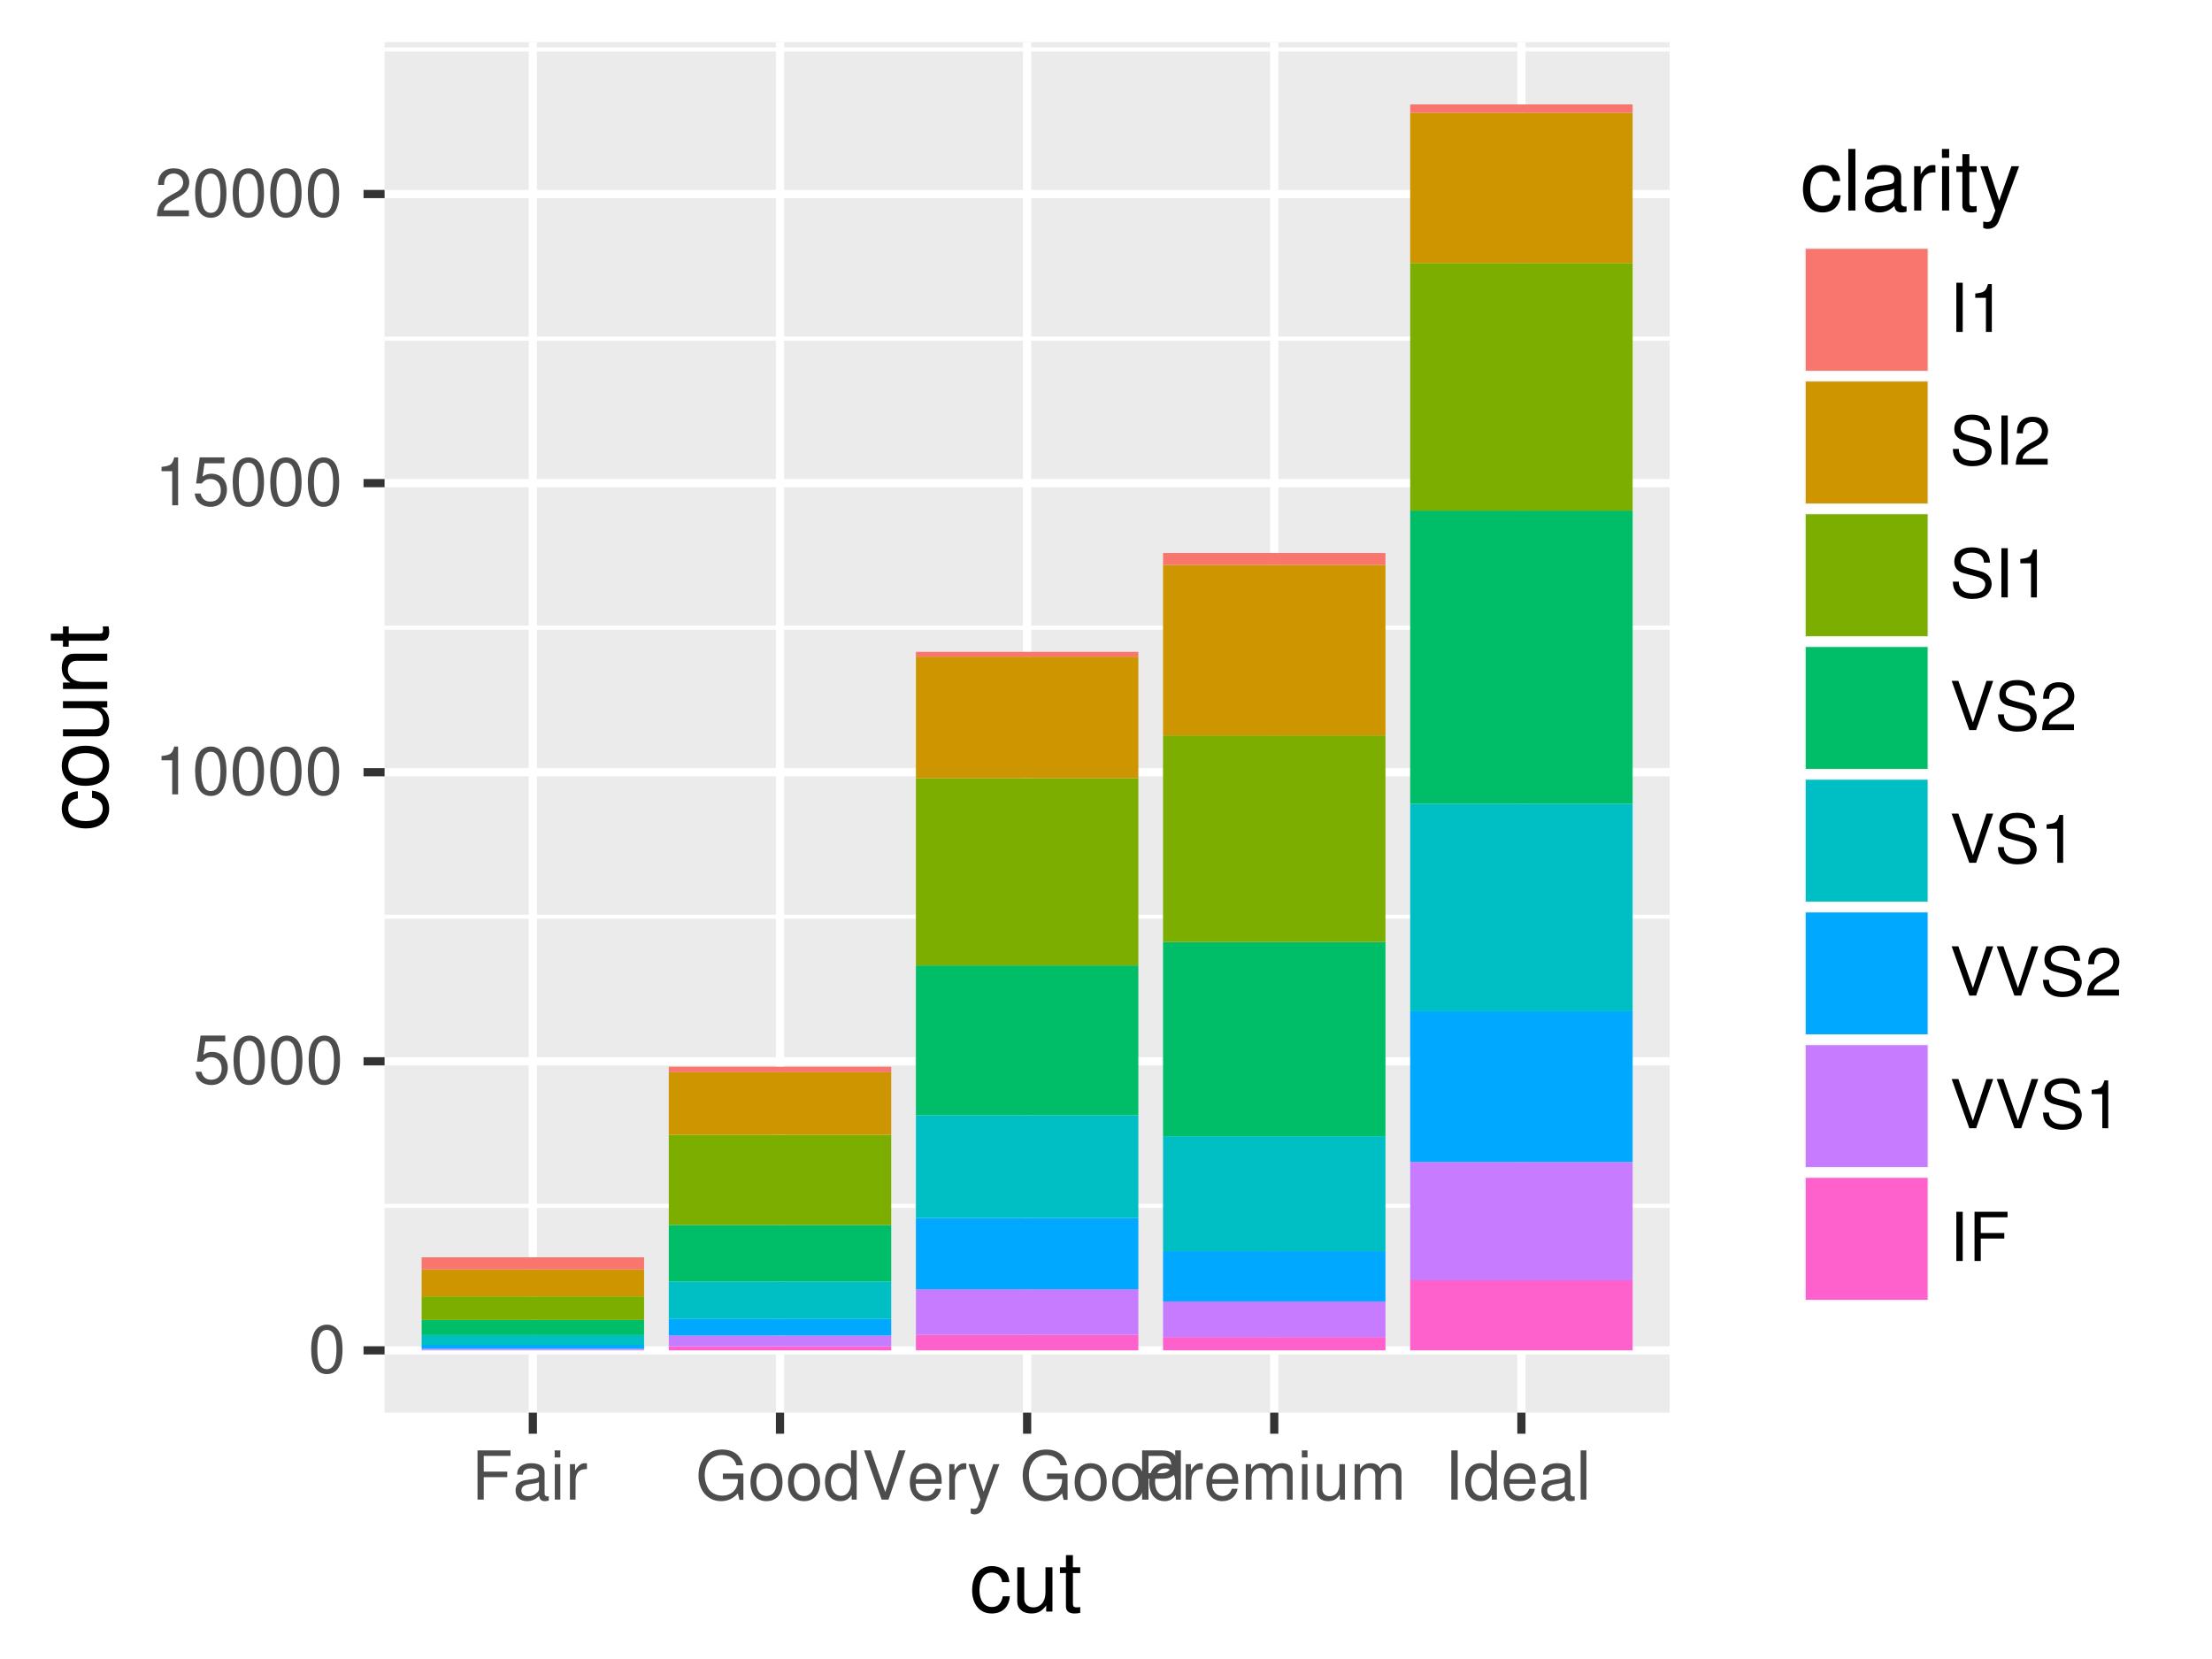 <?xml version="1.0" encoding="UTF-8"?>
<svg xmlns="http://www.w3.org/2000/svg" xmlns:xlink="http://www.w3.org/1999/xlink" width="288pt" height="216pt" viewBox="0 0 288 216" version="1.1">
<defs>
<g>
<symbol overflow="visible" id="glyph0-0">
<path style="stroke:none;" d=""/>
</symbol>
<symbol overflow="visible" id="glyph0-1">
<path style="stroke:none;" d="M 2.422 -6.234 C 1.844 -6.234 1.312 -5.984 0.984 -5.547 C 0.578 -5 0.375 -4.172 0.375 -3.016 C 0.375 -0.922 1.078 0.203 2.422 0.203 C 3.734 0.203 4.453 -0.922 4.453 -2.969 C 4.453 -4.172 4.266 -4.984 3.859 -5.547 C 3.531 -5.984 3.016 -6.234 2.422 -6.234 Z M 2.422 -5.547 C 3.25 -5.547 3.672 -4.703 3.672 -3.031 C 3.672 -1.266 3.266 -0.438 2.406 -0.438 C 1.578 -0.438 1.172 -1.297 1.172 -3.016 C 1.172 -4.719 1.578 -5.547 2.422 -5.547 Z M 2.422 -5.547 "/>
</symbol>
<symbol overflow="visible" id="glyph0-2">
<path style="stroke:none;" d="M 4.188 -6.234 L 0.969 -6.234 L 0.5 -2.844 L 1.219 -2.844 C 1.578 -3.266 1.875 -3.422 2.359 -3.422 C 3.188 -3.422 3.719 -2.844 3.719 -1.922 C 3.719 -1.031 3.203 -0.484 2.359 -0.484 C 1.688 -0.484 1.266 -0.828 1.078 -1.531 L 0.312 -1.531 C 0.406 -1.016 0.5 -0.781 0.688 -0.547 C 1.031 -0.078 1.672 0.203 2.375 0.203 C 3.641 0.203 4.516 -0.719 4.516 -2.031 C 4.516 -3.266 3.688 -4.109 2.5 -4.109 C 2.062 -4.109 1.703 -4 1.344 -3.734 L 1.594 -5.469 L 4.188 -5.469 Z M 4.188 -6.234 "/>
</symbol>
<symbol overflow="visible" id="glyph0-3">
<path style="stroke:none;" d="M 2.281 -4.438 L 2.281 0 L 3.047 0 L 3.047 -6.234 L 2.547 -6.234 C 2.266 -5.281 2.094 -5.141 0.891 -5 L 0.891 -4.438 Z M 2.281 -4.438 "/>
</symbol>
<symbol overflow="visible" id="glyph0-4">
<path style="stroke:none;" d="M 4.453 -0.766 L 1.172 -0.766 C 1.25 -1.281 1.531 -1.594 2.297 -2.047 L 3.172 -2.531 C 4.047 -3 4.5 -3.641 4.5 -4.406 C 4.5 -4.922 4.281 -5.406 3.922 -5.75 C 3.547 -6.078 3.094 -6.234 2.5 -6.234 C 1.703 -6.234 1.125 -5.953 0.781 -5.422 C 0.547 -5.094 0.453 -4.703 0.438 -4.078 L 1.219 -4.078 C 1.234 -4.5 1.297 -4.75 1.406 -4.953 C 1.594 -5.328 2 -5.562 2.469 -5.562 C 3.172 -5.562 3.703 -5.062 3.703 -4.391 C 3.703 -3.891 3.406 -3.469 2.859 -3.156 L 2.047 -2.703 C 0.75 -1.969 0.375 -1.375 0.297 0 L 4.453 0 Z M 4.453 -0.766 "/>
</symbol>
<symbol overflow="visible" id="glyph0-5">
<path style="stroke:none;" d="M 1.609 -2.922 L 4.672 -2.922 L 4.672 -3.641 L 1.609 -3.641 L 1.609 -5.688 L 5.094 -5.688 L 5.094 -6.406 L 0.797 -6.406 L 0.797 0 L 1.609 0 Z M 1.609 -2.922 "/>
</symbol>
<symbol overflow="visible" id="glyph0-6">
<path style="stroke:none;" d="M 4.703 -0.438 C 4.625 -0.406 4.594 -0.406 4.547 -0.406 C 4.297 -0.406 4.156 -0.547 4.156 -0.781 L 4.156 -3.484 C 4.156 -4.297 3.547 -4.734 2.422 -4.734 C 1.75 -4.734 1.203 -4.547 0.891 -4.203 C 0.672 -3.969 0.594 -3.703 0.578 -3.25 L 1.312 -3.25 C 1.375 -3.812 1.703 -4.062 2.391 -4.062 C 3.047 -4.062 3.422 -3.812 3.422 -3.375 L 3.422 -3.188 C 3.422 -2.875 3.234 -2.75 2.656 -2.672 C 1.625 -2.547 1.453 -2.5 1.172 -2.391 C 0.641 -2.172 0.375 -1.766 0.375 -1.156 C 0.375 -0.328 0.953 0.203 1.875 0.203 C 2.469 0.203 2.922 0 3.453 -0.469 C 3.5 -0.016 3.734 0.203 4.203 0.203 C 4.359 0.203 4.469 0.188 4.703 0.125 Z M 3.422 -1.453 C 3.422 -1.203 3.359 -1.062 3.125 -0.859 C 2.828 -0.578 2.469 -0.438 2.047 -0.438 C 1.469 -0.438 1.141 -0.719 1.141 -1.172 C 1.141 -1.656 1.453 -1.906 2.25 -2.016 C 3.016 -2.125 3.172 -2.156 3.422 -2.281 Z M 3.422 -1.453 "/>
</symbol>
<symbol overflow="visible" id="glyph0-7">
<path style="stroke:none;" d="M 1.312 -4.609 L 0.594 -4.609 L 0.594 0 L 1.312 0 Z M 1.312 -6.406 L 0.578 -6.406 L 0.578 -5.484 L 1.312 -5.484 Z M 1.312 -6.406 "/>
</symbol>
<symbol overflow="visible" id="glyph0-8">
<path style="stroke:none;" d="M 0.609 -4.609 L 0.609 0 L 1.344 0 L 1.344 -2.391 C 1.344 -3.047 1.516 -3.484 1.859 -3.734 C 2.094 -3.906 2.312 -3.953 2.828 -3.969 L 2.828 -4.719 C 2.703 -4.734 2.641 -4.734 2.547 -4.734 C 2.062 -4.734 1.703 -4.453 1.281 -3.781 L 1.281 -4.609 Z M 0.609 -4.609 "/>
</symbol>
<symbol overflow="visible" id="glyph0-9">
<path style="stroke:none;" d="M 6.234 -3.391 L 3.562 -3.391 L 3.562 -2.672 L 5.516 -2.672 L 5.516 -2.484 C 5.516 -1.344 4.672 -0.516 3.5 -0.516 C 2.844 -0.516 2.266 -0.75 1.875 -1.172 C 1.453 -1.625 1.203 -2.391 1.203 -3.188 C 1.203 -4.766 2.109 -5.797 3.453 -5.797 C 4.438 -5.797 5.141 -5.297 5.312 -4.469 L 6.156 -4.469 C 5.922 -5.766 4.938 -6.516 3.469 -6.516 C 2.688 -6.516 2.047 -6.312 1.547 -5.906 C 0.812 -5.281 0.391 -4.297 0.391 -3.141 C 0.391 -1.172 1.594 0.203 3.328 0.203 C 4.203 0.203 4.891 -0.125 5.516 -0.812 L 5.719 0.031 L 6.234 0.031 Z M 6.234 -3.391 "/>
</symbol>
<symbol overflow="visible" id="glyph0-10">
<path style="stroke:none;" d="M 2.391 -4.734 C 1.094 -4.734 0.312 -3.812 0.312 -2.266 C 0.312 -0.719 1.094 0.203 2.406 0.203 C 3.688 0.203 4.484 -0.719 4.484 -2.234 C 4.484 -3.828 3.719 -4.734 2.391 -4.734 Z M 2.406 -4.062 C 3.234 -4.062 3.719 -3.391 3.719 -2.25 C 3.719 -1.156 3.203 -0.469 2.406 -0.469 C 1.578 -0.469 1.078 -1.156 1.078 -2.266 C 1.078 -3.375 1.578 -4.062 2.406 -4.062 Z M 2.406 -4.062 "/>
</symbol>
<symbol overflow="visible" id="glyph0-11">
<path style="stroke:none;" d="M 4.359 -6.406 L 3.625 -6.406 L 3.625 -4.031 C 3.312 -4.5 2.828 -4.734 2.203 -4.734 C 1.016 -4.734 0.234 -3.781 0.234 -2.312 C 0.234 -0.75 1 0.203 2.234 0.203 C 2.875 0.203 3.312 -0.031 3.703 -0.609 L 3.703 0 L 4.359 0 Z M 2.328 -4.062 C 3.125 -4.062 3.625 -3.359 3.625 -2.25 C 3.625 -1.188 3.109 -0.484 2.344 -0.484 C 1.531 -0.484 1 -1.203 1 -2.266 C 1 -3.344 1.531 -4.062 2.328 -4.062 Z M 2.328 -4.062 "/>
</symbol>
<symbol overflow="visible" id="glyph0-12">
<path style="stroke:none;" d="M 3.453 0 L 5.672 -6.406 L 4.797 -6.406 L 3.031 -0.984 L 1.141 -6.406 L 0.266 -6.406 L 2.562 0 Z M 3.453 0 "/>
</symbol>
<symbol overflow="visible" id="glyph0-13">
<path style="stroke:none;" d="M 4.516 -2.062 C 4.516 -2.766 4.453 -3.188 4.328 -3.531 C 4.031 -4.281 3.328 -4.734 2.469 -4.734 C 1.172 -4.734 0.359 -3.75 0.359 -2.25 C 0.359 -0.734 1.156 0.203 2.453 0.203 C 3.5 0.203 4.234 -0.391 4.422 -1.406 L 3.672 -1.406 C 3.469 -0.797 3.062 -0.469 2.469 -0.469 C 2 -0.469 1.609 -0.688 1.359 -1.078 C 1.188 -1.344 1.125 -1.594 1.125 -2.062 Z M 1.141 -2.656 C 1.203 -3.516 1.719 -4.062 2.453 -4.062 C 3.172 -4.062 3.734 -3.469 3.734 -2.703 C 3.734 -2.688 3.734 -2.672 3.719 -2.656 Z M 1.141 -2.656 "/>
</symbol>
<symbol overflow="visible" id="glyph0-14">
<path style="stroke:none;" d="M 3.406 -4.609 L 2.141 -1.016 L 0.953 -4.609 L 0.172 -4.609 L 1.734 0.016 L 1.453 0.75 C 1.344 1.078 1.172 1.203 0.859 1.203 C 0.75 1.203 0.641 1.172 0.469 1.141 L 0.469 1.797 C 0.625 1.875 0.781 1.922 0.969 1.922 C 1.203 1.922 1.453 1.844 1.656 1.703 C 1.875 1.531 2.016 1.344 2.156 0.969 L 4.203 -4.609 Z M 3.406 -4.609 "/>
</symbol>
<symbol overflow="visible" id="glyph0-15">
<path style="stroke:none;" d=""/>
</symbol>
<symbol overflow="visible" id="glyph0-16">
<path style="stroke:none;" d="M 1.625 -2.719 L 3.641 -2.719 C 4.141 -2.719 4.531 -2.875 4.875 -3.172 C 5.266 -3.531 5.422 -3.938 5.422 -4.531 C 5.422 -5.734 4.719 -6.406 3.453 -6.406 L 0.797 -6.406 L 0.797 0 L 1.625 0 Z M 1.625 -3.438 L 1.625 -5.688 L 3.328 -5.688 C 4.109 -5.688 4.578 -5.266 4.578 -4.562 C 4.578 -3.859 4.109 -3.438 3.328 -3.438 Z M 1.625 -3.438 "/>
</symbol>
<symbol overflow="visible" id="glyph0-17">
<path style="stroke:none;" d="M 0.609 -4.609 L 0.609 0 L 1.359 0 L 1.359 -2.891 C 1.359 -3.562 1.844 -4.094 2.438 -4.094 C 2.984 -4.094 3.297 -3.766 3.297 -3.172 L 3.297 0 L 4.031 0 L 4.031 -2.891 C 4.031 -3.562 4.516 -4.094 5.109 -4.094 C 5.641 -4.094 5.969 -3.75 5.969 -3.172 L 5.969 0 L 6.703 0 L 6.703 -3.453 C 6.703 -4.281 6.234 -4.734 5.359 -4.734 C 4.75 -4.734 4.375 -4.562 3.953 -4.031 C 3.672 -4.531 3.312 -4.734 2.703 -4.734 C 2.094 -4.734 1.688 -4.516 1.297 -3.953 L 1.297 -4.609 Z M 0.609 -4.609 "/>
</symbol>
<symbol overflow="visible" id="glyph0-18">
<path style="stroke:none;" d="M 4.234 0 L 4.234 -4.609 L 3.516 -4.609 L 3.516 -2 C 3.516 -1.062 3.016 -0.438 2.25 -0.438 C 1.672 -0.438 1.297 -0.797 1.297 -1.344 L 1.297 -4.609 L 0.578 -4.609 L 0.578 -1.062 C 0.578 -0.297 1.141 0.203 2.047 0.203 C 2.719 0.203 3.156 -0.031 3.578 -0.641 L 3.578 0 Z M 4.234 0 "/>
</symbol>
<symbol overflow="visible" id="glyph0-19">
<path style="stroke:none;" d="M 1.703 -6.406 L 0.875 -6.406 L 0.875 0 L 1.703 0 Z M 1.703 -6.406 "/>
</symbol>
<symbol overflow="visible" id="glyph0-20">
<path style="stroke:none;" d="M 1.344 -6.406 L 0.594 -6.406 L 0.594 0 L 1.344 0 Z M 1.344 -6.406 "/>
</symbol>
<symbol overflow="visible" id="glyph0-21">
<path style="stroke:none;" d="M 5.25 -4.531 C 5.234 -5.781 4.375 -6.516 2.891 -6.516 C 1.484 -6.516 0.609 -5.797 0.609 -4.641 C 0.609 -3.859 1.031 -3.359 1.875 -3.141 L 3.469 -2.719 C 4.281 -2.5 4.641 -2.188 4.641 -1.688 C 4.641 -1.344 4.453 -0.984 4.188 -0.797 C 3.938 -0.609 3.531 -0.516 3.016 -0.516 C 2.312 -0.516 1.844 -0.688 1.531 -1.062 C 1.297 -1.344 1.188 -1.641 1.203 -2.047 L 0.422 -2.047 C 0.438 -1.453 0.547 -1.062 0.797 -0.719 C 1.234 -0.109 1.984 0.203 2.953 0.203 C 3.719 0.203 4.344 0.031 4.766 -0.297 C 5.188 -0.641 5.469 -1.203 5.469 -1.766 C 5.469 -2.547 4.969 -3.125 4.094 -3.375 L 2.484 -3.797 C 1.719 -4.016 1.438 -4.25 1.438 -4.75 C 1.438 -5.406 2 -5.828 2.875 -5.828 C 3.891 -5.828 4.453 -5.359 4.469 -4.531 Z M 5.25 -4.531 "/>
</symbol>
<symbol overflow="visible" id="glyph1-0">
<path style="stroke:none;" d=""/>
</symbol>
<symbol overflow="visible" id="glyph1-1">
<path style="stroke:none;" d="M 5.188 -3.828 C 5.141 -4.391 5.016 -4.75 4.797 -5.078 C 4.406 -5.609 3.703 -5.922 2.906 -5.922 C 1.359 -5.922 0.344 -4.703 0.344 -2.781 C 0.344 -0.922 1.328 0.25 2.891 0.25 C 4.266 0.25 5.141 -0.578 5.25 -1.984 L 4.328 -1.984 C 4.172 -1.062 3.703 -0.594 2.922 -0.594 C 1.906 -0.594 1.297 -1.422 1.297 -2.781 C 1.297 -4.219 1.891 -5.078 2.891 -5.078 C 3.656 -5.078 4.141 -4.625 4.25 -3.828 Z M 5.188 -3.828 "/>
</symbol>
<symbol overflow="visible" id="glyph1-2">
<path style="stroke:none;" d="M 5.297 0 L 5.297 -5.766 L 4.391 -5.766 L 4.391 -2.5 C 4.391 -1.312 3.766 -0.547 2.812 -0.547 C 2.094 -0.547 1.625 -0.984 1.625 -1.688 L 1.625 -5.766 L 0.719 -5.766 L 0.719 -1.312 C 0.719 -0.359 1.438 0.25 2.547 0.25 C 3.406 0.25 3.938 -0.047 4.484 -0.797 L 4.484 0 Z M 5.297 0 "/>
</symbol>
<symbol overflow="visible" id="glyph1-3">
<path style="stroke:none;" d="M 2.797 -5.766 L 1.844 -5.766 L 1.844 -7.344 L 0.938 -7.344 L 0.938 -5.766 L 0.156 -5.766 L 0.156 -5.016 L 0.938 -5.016 L 0.938 -0.656 C 0.938 -0.078 1.328 0.25 2.047 0.25 C 2.266 0.25 2.484 0.234 2.797 0.172 L 2.797 -0.594 C 2.672 -0.562 2.531 -0.547 2.359 -0.547 C 1.953 -0.547 1.844 -0.656 1.844 -1.062 L 1.844 -5.016 L 2.797 -5.016 Z M 2.797 -5.766 "/>
</symbol>
<symbol overflow="visible" id="glyph1-4">
<path style="stroke:none;" d="M 1.672 -8.016 L 0.75 -8.016 L 0.75 0 L 1.672 0 Z M 1.672 -8.016 "/>
</symbol>
<symbol overflow="visible" id="glyph1-5">
<path style="stroke:none;" d="M 5.891 -0.531 C 5.781 -0.516 5.734 -0.516 5.688 -0.516 C 5.375 -0.516 5.188 -0.688 5.188 -0.969 L 5.188 -4.359 C 5.188 -5.375 4.438 -5.922 3.031 -5.922 C 2.188 -5.922 1.5 -5.688 1.109 -5.266 C 0.844 -4.969 0.734 -4.625 0.719 -4.062 L 1.641 -4.062 C 1.719 -4.766 2.141 -5.078 2.984 -5.078 C 3.812 -5.078 4.281 -4.781 4.281 -4.219 L 4.281 -3.984 C 4.281 -3.594 4.047 -3.438 3.328 -3.344 C 2.031 -3.172 1.828 -3.141 1.469 -2.984 C 0.797 -2.719 0.469 -2.203 0.469 -1.453 C 0.469 -0.406 1.188 0.25 2.359 0.25 C 3.078 0.25 3.656 0 4.312 -0.594 C 4.375 -0.016 4.656 0.25 5.266 0.25 C 5.438 0.25 5.594 0.234 5.891 0.156 Z M 4.281 -1.812 C 4.281 -1.5 4.188 -1.312 3.922 -1.062 C 3.547 -0.719 3.094 -0.547 2.547 -0.547 C 1.844 -0.547 1.422 -0.891 1.422 -1.469 C 1.422 -2.078 1.828 -2.391 2.812 -2.531 C 3.766 -2.656 3.969 -2.703 4.281 -2.844 Z M 4.281 -1.812 "/>
</symbol>
<symbol overflow="visible" id="glyph1-6">
<path style="stroke:none;" d="M 0.766 -5.766 L 0.766 0 L 1.688 0 L 1.688 -2.984 C 1.688 -3.812 1.891 -4.359 2.328 -4.672 C 2.625 -4.891 2.891 -4.953 3.531 -4.969 L 3.531 -5.891 C 3.375 -5.922 3.297 -5.922 3.172 -5.922 C 2.578 -5.922 2.141 -5.578 1.609 -4.719 L 1.609 -5.766 Z M 0.766 -5.766 "/>
</symbol>
<symbol overflow="visible" id="glyph1-7">
<path style="stroke:none;" d="M 1.656 -5.766 L 0.734 -5.766 L 0.734 0 L 1.656 0 Z M 1.656 -8.016 L 0.719 -8.016 L 0.719 -6.859 L 1.656 -6.859 Z M 1.656 -8.016 "/>
</symbol>
<symbol overflow="visible" id="glyph1-8">
<path style="stroke:none;" d="M 4.266 -5.766 L 2.672 -1.281 L 1.203 -5.766 L 0.219 -5.766 L 2.172 0.016 L 1.812 0.938 C 1.672 1.344 1.469 1.5 1.078 1.5 C 0.953 1.5 0.797 1.469 0.594 1.438 L 0.594 2.25 C 0.781 2.359 0.969 2.391 1.203 2.391 C 1.5 2.391 1.828 2.297 2.062 2.125 C 2.359 1.906 2.516 1.672 2.688 1.203 L 5.266 -5.766 Z M 4.266 -5.766 "/>
</symbol>
<symbol overflow="visible" id="glyph2-0">
<path style="stroke:none;" d=""/>
</symbol>
<symbol overflow="visible" id="glyph2-1">
<path style="stroke:none;" d="M -3.828 -5.188 C -4.391 -5.141 -4.75 -5.016 -5.078 -4.797 C -5.609 -4.406 -5.922 -3.703 -5.922 -2.906 C -5.922 -1.359 -4.703 -0.344 -2.781 -0.344 C -0.922 -0.344 0.25 -1.328 0.25 -2.891 C 0.25 -4.266 -0.578 -5.141 -1.984 -5.25 L -1.984 -4.328 C -1.062 -4.172 -0.594 -3.703 -0.594 -2.922 C -0.594 -1.906 -1.422 -1.297 -2.781 -1.297 C -4.219 -1.297 -5.078 -1.891 -5.078 -2.891 C -5.078 -3.656 -4.625 -4.141 -3.828 -4.25 Z M -3.828 -5.188 "/>
</symbol>
<symbol overflow="visible" id="glyph2-2">
<path style="stroke:none;" d="M -5.922 -2.984 C -5.922 -1.375 -4.781 -0.391 -2.844 -0.391 C -0.906 -0.391 0.25 -1.359 0.25 -3 C 0.25 -4.625 -0.906 -5.609 -2.797 -5.609 C -4.781 -5.609 -5.922 -4.656 -5.922 -2.984 Z M -5.078 -3 C -5.078 -4.031 -4.234 -4.656 -2.812 -4.656 C -1.453 -4.656 -0.594 -4.016 -0.594 -3 C -0.594 -1.984 -1.438 -1.359 -2.844 -1.359 C -4.219 -1.359 -5.078 -1.984 -5.078 -3 Z M -5.078 -3 "/>
</symbol>
<symbol overflow="visible" id="glyph2-3">
<path style="stroke:none;" d="M 0 -5.297 L -5.766 -5.297 L -5.766 -4.391 L -2.5 -4.391 C -1.312 -4.391 -0.547 -3.766 -0.547 -2.812 C -0.547 -2.094 -0.984 -1.625 -1.688 -1.625 L -5.766 -1.625 L -5.766 -0.719 L -1.312 -0.719 C -0.359 -0.719 0.25 -1.438 0.25 -2.547 C 0.25 -3.406 -0.047 -3.938 -0.797 -4.484 L 0 -4.484 Z M 0 -5.297 "/>
</symbol>
<symbol overflow="visible" id="glyph2-4">
<path style="stroke:none;" d="M -5.766 -0.766 L 0 -0.766 L 0 -1.688 L -3.172 -1.688 C -4.359 -1.688 -5.125 -2.312 -5.125 -3.25 C -5.125 -3.984 -4.688 -4.438 -4 -4.438 L 0 -4.438 L 0 -5.359 L -4.359 -5.359 C -5.312 -5.359 -5.922 -4.641 -5.922 -3.531 C -5.922 -2.672 -5.594 -2.125 -4.797 -1.609 L -5.766 -1.609 Z M -5.766 -0.766 "/>
</symbol>
<symbol overflow="visible" id="glyph2-5">
<path style="stroke:none;" d="M -5.766 -2.797 L -5.766 -1.844 L -7.344 -1.844 L -7.344 -0.938 L -5.766 -0.938 L -5.766 -0.156 L -5.016 -0.156 L -5.016 -0.938 L -0.656 -0.938 C -0.078 -0.938 0.25 -1.328 0.25 -2.047 C 0.25 -2.266 0.234 -2.484 0.172 -2.797 L -0.594 -2.797 C -0.562 -2.672 -0.547 -2.531 -0.547 -2.359 C -0.547 -1.953 -0.656 -1.844 -1.062 -1.844 L -5.016 -1.844 L -5.016 -2.797 Z M -5.766 -2.797 "/>
</symbol>
</g>
<clipPath id="clip1">
  <path d="M 50.07 5.48 L 218 5.48 L 218 184 L 50.07 184 Z M 50.07 5.48 "/>
</clipPath>
<clipPath id="clip2">
  <path d="M 50.07 156 L 218 156 L 218 158 L 50.07 158 Z M 50.07 156 "/>
</clipPath>
<clipPath id="clip3">
  <path d="M 50.07 119 L 218 119 L 218 120 L 50.07 120 Z M 50.07 119 "/>
</clipPath>
<clipPath id="clip4">
  <path d="M 50.07 81 L 218 81 L 218 82 L 50.07 82 Z M 50.07 81 "/>
</clipPath>
<clipPath id="clip5">
  <path d="M 50.07 43 L 218 43 L 218 45 L 50.07 45 Z M 50.07 43 "/>
</clipPath>
<clipPath id="clip6">
  <path d="M 50.07 6 L 218 6 L 218 7 L 50.07 7 Z M 50.07 6 "/>
</clipPath>
<clipPath id="clip7">
  <path d="M 50.07 175 L 218 175 L 218 177 L 50.07 177 Z M 50.07 175 "/>
</clipPath>
<clipPath id="clip8">
  <path d="M 50.07 137 L 218 137 L 218 139 L 50.07 139 Z M 50.07 137 "/>
</clipPath>
<clipPath id="clip9">
  <path d="M 50.07 100 L 218 100 L 218 102 L 50.07 102 Z M 50.07 100 "/>
</clipPath>
<clipPath id="clip10">
  <path d="M 50.07 62 L 218 62 L 218 64 L 50.07 64 Z M 50.07 62 "/>
</clipPath>
<clipPath id="clip11">
  <path d="M 50.07 24 L 218 24 L 218 26 L 50.07 26 Z M 50.07 24 "/>
</clipPath>
<clipPath id="clip12">
  <path d="M 68 5.48 L 70 5.48 L 70 184.93 L 68 184.93 Z M 68 5.48 "/>
</clipPath>
<clipPath id="clip13">
  <path d="M 101 5.48 L 103 5.48 L 103 184.93 L 101 184.93 Z M 101 5.48 "/>
</clipPath>
<clipPath id="clip14">
  <path d="M 133 5.48 L 135 5.48 L 135 184.93 L 133 184.93 Z M 133 5.48 "/>
</clipPath>
<clipPath id="clip15">
  <path d="M 165 5.48 L 167 5.48 L 167 184.93 L 165 184.93 Z M 165 5.48 "/>
</clipPath>
<clipPath id="clip16">
  <path d="M 197 5.48 L 199 5.48 L 199 184.93 L 197 184.93 Z M 197 5.48 "/>
</clipPath>
</defs>
<g id="surface316">
<rect x="0" y="0" width="288" height="216" style="fill:rgb(100%,100%,100%);fill-opacity:1;stroke:none;"/>
<rect x="0" y="0" width="288" height="216" style="fill:rgb(100%,100%,100%);fill-opacity:1;stroke:none;"/>
<path style="fill:none;stroke-width:1.067;stroke-linecap:round;stroke-linejoin:round;stroke:rgb(100%,100%,100%);stroke-opacity:1;stroke-miterlimit:10;" d="M 0 216 L 288 216 L 288 0 L 0 0 Z M 0 216 "/>
<g clip-path="url(#clip1)" clip-rule="nonzero">
<path style=" stroke:none;fill-rule:nonzero;fill:rgb(92.157%,92.157%,92.157%);fill-opacity:1;" d="M 50.07 183.93 L 217.391 183.93 L 217.391 5.48 L 50.07 5.48 Z M 50.07 183.93 "/>
</g>
<g clip-path="url(#clip2)" clip-rule="nonzero">
<path style="fill:none;stroke-width:0.533;stroke-linecap:butt;stroke-linejoin:round;stroke:rgb(100%,100%,100%);stroke-opacity:1;stroke-miterlimit:10;" d="M 50.07 157 L 217.391 157 "/>
</g>
<g clip-path="url(#clip3)" clip-rule="nonzero">
<path style="fill:none;stroke-width:0.533;stroke-linecap:butt;stroke-linejoin:round;stroke:rgb(100%,100%,100%);stroke-opacity:1;stroke-miterlimit:10;" d="M 50.07 119.359 L 217.391 119.359 "/>
</g>
<g clip-path="url(#clip4)" clip-rule="nonzero">
<path style="fill:none;stroke-width:0.533;stroke-linecap:butt;stroke-linejoin:round;stroke:rgb(100%,100%,100%);stroke-opacity:1;stroke-miterlimit:10;" d="M 50.07 81.723 L 217.391 81.723 "/>
</g>
<g clip-path="url(#clip5)" clip-rule="nonzero">
<path style="fill:none;stroke-width:0.533;stroke-linecap:butt;stroke-linejoin:round;stroke:rgb(100%,100%,100%);stroke-opacity:1;stroke-miterlimit:10;" d="M 50.07 44.086 L 217.391 44.086 "/>
</g>
<g clip-path="url(#clip6)" clip-rule="nonzero">
<path style="fill:none;stroke-width:0.533;stroke-linecap:butt;stroke-linejoin:round;stroke:rgb(100%,100%,100%);stroke-opacity:1;stroke-miterlimit:10;" d="M 50.07 6.445 L 217.391 6.445 "/>
</g>
<g clip-path="url(#clip7)" clip-rule="nonzero">
<path style="fill:none;stroke-width:1.067;stroke-linecap:butt;stroke-linejoin:round;stroke:rgb(100%,100%,100%);stroke-opacity:1;stroke-miterlimit:10;" d="M 50.07 175.816 L 217.391 175.816 "/>
</g>
<g clip-path="url(#clip8)" clip-rule="nonzero">
<path style="fill:none;stroke-width:1.067;stroke-linecap:butt;stroke-linejoin:round;stroke:rgb(100%,100%,100%);stroke-opacity:1;stroke-miterlimit:10;" d="M 50.07 138.18 L 217.391 138.18 "/>
</g>
<g clip-path="url(#clip9)" clip-rule="nonzero">
<path style="fill:none;stroke-width:1.067;stroke-linecap:butt;stroke-linejoin:round;stroke:rgb(100%,100%,100%);stroke-opacity:1;stroke-miterlimit:10;" d="M 50.07 100.543 L 217.391 100.543 "/>
</g>
<g clip-path="url(#clip10)" clip-rule="nonzero">
<path style="fill:none;stroke-width:1.067;stroke-linecap:butt;stroke-linejoin:round;stroke:rgb(100%,100%,100%);stroke-opacity:1;stroke-miterlimit:10;" d="M 50.07 62.902 L 217.391 62.902 "/>
</g>
<g clip-path="url(#clip11)" clip-rule="nonzero">
<path style="fill:none;stroke-width:1.067;stroke-linecap:butt;stroke-linejoin:round;stroke:rgb(100%,100%,100%);stroke-opacity:1;stroke-miterlimit:10;" d="M 50.07 25.266 L 217.391 25.266 "/>
</g>
<g clip-path="url(#clip12)" clip-rule="nonzero">
<path style="fill:none;stroke-width:1.067;stroke-linecap:butt;stroke-linejoin:round;stroke:rgb(100%,100%,100%);stroke-opacity:1;stroke-miterlimit:10;" d="M 69.375 183.93 L 69.375 5.48 "/>
</g>
<g clip-path="url(#clip13)" clip-rule="nonzero">
<path style="fill:none;stroke-width:1.067;stroke-linecap:butt;stroke-linejoin:round;stroke:rgb(100%,100%,100%);stroke-opacity:1;stroke-miterlimit:10;" d="M 101.555 183.93 L 101.555 5.48 "/>
</g>
<g clip-path="url(#clip14)" clip-rule="nonzero">
<path style="fill:none;stroke-width:1.067;stroke-linecap:butt;stroke-linejoin:round;stroke:rgb(100%,100%,100%);stroke-opacity:1;stroke-miterlimit:10;" d="M 133.73 183.93 L 133.73 5.48 "/>
</g>
<g clip-path="url(#clip15)" clip-rule="nonzero">
<path style="fill:none;stroke-width:1.067;stroke-linecap:butt;stroke-linejoin:round;stroke:rgb(100%,100%,100%);stroke-opacity:1;stroke-miterlimit:10;" d="M 165.906 183.93 L 165.906 5.48 "/>
</g>
<g clip-path="url(#clip16)" clip-rule="nonzero">
<path style="fill:none;stroke-width:1.067;stroke-linecap:butt;stroke-linejoin:round;stroke:rgb(100%,100%,100%);stroke-opacity:1;stroke-miterlimit:10;" d="M 198.086 183.93 L 198.086 5.48 "/>
</g>
<path style=" stroke:none;fill-rule:nonzero;fill:rgb(100%,38.039%,80%);fill-opacity:1;" d="M 54.898 175.816 L 83.859 175.816 L 83.859 175.75 L 54.898 175.75 Z M 54.898 175.816 "/>
<path style=" stroke:none;fill-rule:nonzero;fill:rgb(78.039%,48.627%,100%);fill-opacity:1;" d="M 54.898 175.75 L 83.859 175.75 L 83.859 175.621 L 54.898 175.621 Z M 54.898 175.75 "/>
<path style=" stroke:none;fill-rule:nonzero;fill:rgb(0%,66.275%,100%);fill-opacity:1;" d="M 54.898 175.621 L 83.859 175.621 L 83.859 175.102 L 54.898 175.102 Z M 54.898 175.621 "/>
<path style=" stroke:none;fill-rule:nonzero;fill:rgb(0%,74.902%,76.863%);fill-opacity:1;" d="M 54.898 175.102 L 83.859 175.102 L 83.859 173.82 L 54.898 173.82 Z M 54.898 175.102 "/>
<path style=" stroke:none;fill-rule:nonzero;fill:rgb(0%,74.51%,40.392%);fill-opacity:1;" d="M 54.898 173.824 L 83.859 173.824 L 83.859 171.859 L 54.898 171.859 Z M 54.898 173.824 "/>
<path style=" stroke:none;fill-rule:nonzero;fill:rgb(48.627%,68.235%,0%);fill-opacity:1;" d="M 54.898 171.859 L 83.859 171.859 L 83.859 168.789 L 54.898 168.789 Z M 54.898 171.859 "/>
<path style=" stroke:none;fill-rule:nonzero;fill:rgb(80.392%,58.824%,0%);fill-opacity:1;" d="M 54.898 168.789 L 83.859 168.789 L 83.859 165.281 L 54.898 165.281 Z M 54.898 168.789 "/>
<path style=" stroke:none;fill-rule:nonzero;fill:rgb(97.255%,46.275%,42.745%);fill-opacity:1;" d="M 54.898 165.281 L 83.859 165.281 L 83.859 163.699 L 54.898 163.699 Z M 54.898 165.281 "/>
<path style=" stroke:none;fill-rule:nonzero;fill:rgb(100%,38.039%,80%);fill-opacity:1;" d="M 87.074 175.816 L 116.035 175.816 L 116.035 175.281 L 87.074 175.281 Z M 87.074 175.816 "/>
<path style=" stroke:none;fill-rule:nonzero;fill:rgb(78.039%,48.627%,100%);fill-opacity:1;" d="M 87.074 175.285 L 116.035 175.285 L 116.035 173.887 L 87.074 173.887 Z M 87.074 175.285 "/>
<path style=" stroke:none;fill-rule:nonzero;fill:rgb(0%,66.275%,100%);fill-opacity:1;" d="M 87.074 173.883 L 116.035 173.883 L 116.035 171.73 L 87.074 171.73 Z M 87.074 173.883 "/>
<path style=" stroke:none;fill-rule:nonzero;fill:rgb(0%,74.902%,76.863%);fill-opacity:1;" d="M 87.074 171.73 L 116.035 171.73 L 116.035 166.852 L 87.074 166.852 Z M 87.074 171.73 "/>
<path style=" stroke:none;fill-rule:nonzero;fill:rgb(0%,74.51%,40.392%);fill-opacity:1;" d="M 87.074 166.852 L 116.035 166.852 L 116.035 159.488 L 87.074 159.488 Z M 87.074 166.852 "/>
<path style=" stroke:none;fill-rule:nonzero;fill:rgb(48.627%,68.235%,0%);fill-opacity:1;" d="M 87.074 159.492 L 116.035 159.492 L 116.035 147.75 L 87.074 147.75 Z M 87.074 159.492 "/>
<path style=" stroke:none;fill-rule:nonzero;fill:rgb(80.392%,58.824%,0%);fill-opacity:1;" d="M 87.074 147.746 L 116.035 147.746 L 116.035 139.609 L 87.074 139.609 Z M 87.074 147.746 "/>
<path style=" stroke:none;fill-rule:nonzero;fill:rgb(97.255%,46.275%,42.745%);fill-opacity:1;" d="M 87.074 139.609 L 116.035 139.609 L 116.035 138.887 L 87.074 138.887 Z M 87.074 139.609 "/>
<path style=" stroke:none;fill-rule:nonzero;fill:rgb(100%,38.039%,80%);fill-opacity:1;" d="M 119.25 175.816 L 148.211 175.816 L 148.211 173.801 L 119.25 173.801 Z M 119.25 175.816 "/>
<path style=" stroke:none;fill-rule:nonzero;fill:rgb(78.039%,48.627%,100%);fill-opacity:1;" d="M 119.25 173.801 L 148.211 173.801 L 148.211 167.863 L 119.25 167.863 Z M 119.25 173.801 "/>
<path style=" stroke:none;fill-rule:nonzero;fill:rgb(0%,66.275%,100%);fill-opacity:1;" d="M 119.25 167.863 L 148.211 167.863 L 148.211 158.566 L 119.25 158.566 Z M 119.25 167.863 "/>
<path style=" stroke:none;fill-rule:nonzero;fill:rgb(0%,74.902%,76.863%);fill-opacity:1;" d="M 119.25 158.566 L 148.211 158.566 L 148.211 145.203 L 119.25 145.203 Z M 119.25 158.566 "/>
<path style=" stroke:none;fill-rule:nonzero;fill:rgb(0%,74.51%,40.392%);fill-opacity:1;" d="M 119.25 145.203 L 148.211 145.203 L 148.211 125.699 L 119.25 125.699 Z M 119.25 145.203 "/>
<path style=" stroke:none;fill-rule:nonzero;fill:rgb(48.627%,68.235%,0%);fill-opacity:1;" d="M 119.25 125.699 L 148.211 125.699 L 148.211 101.309 L 119.25 101.309 Z M 119.25 125.699 "/>
<path style=" stroke:none;fill-rule:nonzero;fill:rgb(80.392%,58.824%,0%);fill-opacity:1;" d="M 119.25 101.309 L 148.211 101.309 L 148.211 85.5 L 119.25 85.5 Z M 119.25 101.309 "/>
<path style=" stroke:none;fill-rule:nonzero;fill:rgb(97.255%,46.275%,42.745%);fill-opacity:1;" d="M 119.25 85.504 L 148.211 85.504 L 148.211 84.871 L 119.25 84.871 Z M 119.25 85.504 "/>
<path style=" stroke:none;fill-rule:nonzero;fill:rgb(100%,38.039%,80%);fill-opacity:1;" d="M 151.426 175.816 L 180.387 175.816 L 180.387 174.086 L 151.426 174.086 Z M 151.426 175.816 "/>
<path style=" stroke:none;fill-rule:nonzero;fill:rgb(78.039%,48.627%,100%);fill-opacity:1;" d="M 151.426 174.086 L 180.387 174.086 L 180.387 169.449 L 151.426 169.449 Z M 151.426 174.086 "/>
<path style=" stroke:none;fill-rule:nonzero;fill:rgb(0%,66.275%,100%);fill-opacity:1;" d="M 151.426 169.449 L 180.387 169.449 L 180.387 162.898 L 151.426 162.898 Z M 151.426 169.449 "/>
<path style=" stroke:none;fill-rule:nonzero;fill:rgb(0%,74.902%,76.863%);fill-opacity:1;" d="M 151.426 162.902 L 180.387 162.902 L 180.387 147.93 L 151.426 147.93 Z M 151.426 162.902 "/>
<path style=" stroke:none;fill-rule:nonzero;fill:rgb(0%,74.51%,40.392%);fill-opacity:1;" d="M 151.426 147.93 L 180.387 147.93 L 180.387 122.66 L 151.426 122.66 Z M 151.426 147.93 "/>
<path style=" stroke:none;fill-rule:nonzero;fill:rgb(48.627%,68.235%,0%);fill-opacity:1;" d="M 151.426 122.66 L 180.387 122.66 L 180.387 95.75 L 151.426 95.75 Z M 151.426 122.66 "/>
<path style=" stroke:none;fill-rule:nonzero;fill:rgb(80.392%,58.824%,0%);fill-opacity:1;" d="M 151.426 95.746 L 180.387 95.746 L 180.387 73.547 L 151.426 73.547 Z M 151.426 95.746 "/>
<path style=" stroke:none;fill-rule:nonzero;fill:rgb(97.255%,46.275%,42.745%);fill-opacity:1;" d="M 151.426 73.547 L 180.387 73.547 L 180.387 72.004 L 151.426 72.004 Z M 151.426 73.547 "/>
<path style=" stroke:none;fill-rule:nonzero;fill:rgb(100%,38.039%,80%);fill-opacity:1;" d="M 183.605 175.816 L 212.566 175.816 L 212.566 166.691 L 183.605 166.691 Z M 183.605 175.816 "/>
<path style=" stroke:none;fill-rule:nonzero;fill:rgb(78.039%,48.627%,100%);fill-opacity:1;" d="M 183.605 166.695 L 212.566 166.695 L 212.566 151.285 L 183.605 151.285 Z M 183.605 166.695 "/>
<path style=" stroke:none;fill-rule:nonzero;fill:rgb(0%,66.275%,100%);fill-opacity:1;" d="M 183.605 151.285 L 212.566 151.285 L 212.566 131.668 L 183.605 131.668 Z M 183.605 151.285 "/>
<path style=" stroke:none;fill-rule:nonzero;fill:rgb(0%,74.902%,76.863%);fill-opacity:1;" d="M 183.605 131.668 L 212.566 131.668 L 212.566 104.652 L 183.605 104.652 Z M 183.605 131.668 "/>
<path style=" stroke:none;fill-rule:nonzero;fill:rgb(0%,74.51%,40.392%);fill-opacity:1;" d="M 183.605 104.652 L 212.566 104.652 L 212.566 66.48 L 183.605 66.48 Z M 183.605 104.652 "/>
<path style=" stroke:none;fill-rule:nonzero;fill:rgb(48.627%,68.235%,0%);fill-opacity:1;" d="M 183.605 66.48 L 212.566 66.48 L 212.566 34.246 L 183.605 34.246 Z M 183.605 66.48 "/>
<path style=" stroke:none;fill-rule:nonzero;fill:rgb(80.392%,58.824%,0%);fill-opacity:1;" d="M 183.605 34.246 L 212.566 34.246 L 212.566 14.688 L 183.605 14.688 Z M 183.605 34.246 "/>
<path style=" stroke:none;fill-rule:nonzero;fill:rgb(97.255%,46.275%,42.745%);fill-opacity:1;" d="M 183.605 14.691 L 212.566 14.691 L 212.566 13.594 L 183.605 13.594 Z M 183.605 14.691 "/>
<g style="fill:rgb(30.196%,30.196%,30.196%);fill-opacity:1;">
  <use xlink:href="#glyph0-1" x="40.141" y="178.702"/>
</g>
<g style="fill:rgb(30.196%,30.196%,30.196%);fill-opacity:1;">
  <use xlink:href="#glyph0-2" x="25.141" y="141.065"/>
  <use xlink:href="#glyph0-1" x="30.031" y="141.065"/>
  <use xlink:href="#glyph0-1" x="34.922" y="141.065"/>
  <use xlink:href="#glyph0-1" x="39.812" y="141.065"/>
</g>
<g style="fill:rgb(30.196%,30.196%,30.196%);fill-opacity:1;">
  <use xlink:href="#glyph0-3" x="20.141" y="103.429"/>
  <use xlink:href="#glyph0-1" x="25.031" y="103.429"/>
  <use xlink:href="#glyph0-1" x="29.922" y="103.429"/>
  <use xlink:href="#glyph0-1" x="34.812" y="103.429"/>
  <use xlink:href="#glyph0-1" x="39.703" y="103.429"/>
</g>
<g style="fill:rgb(30.196%,30.196%,30.196%);fill-opacity:1;">
  <use xlink:href="#glyph0-3" x="20.141" y="65.788"/>
  <use xlink:href="#glyph0-2" x="25.031" y="65.788"/>
  <use xlink:href="#glyph0-1" x="29.922" y="65.788"/>
  <use xlink:href="#glyph0-1" x="34.812" y="65.788"/>
  <use xlink:href="#glyph0-1" x="39.703" y="65.788"/>
</g>
<g style="fill:rgb(30.196%,30.196%,30.196%);fill-opacity:1;">
  <use xlink:href="#glyph0-4" x="20.141" y="28.151"/>
  <use xlink:href="#glyph0-1" x="25.031" y="28.151"/>
  <use xlink:href="#glyph0-1" x="29.922" y="28.151"/>
  <use xlink:href="#glyph0-1" x="34.812" y="28.151"/>
  <use xlink:href="#glyph0-1" x="39.703" y="28.151"/>
</g>
<path style="fill:none;stroke-width:1.067;stroke-linecap:butt;stroke-linejoin:round;stroke:rgb(20%,20%,20%);stroke-opacity:1;stroke-miterlimit:10;" d="M 47.332 175.816 L 50.07 175.816 "/>
<path style="fill:none;stroke-width:1.067;stroke-linecap:butt;stroke-linejoin:round;stroke:rgb(20%,20%,20%);stroke-opacity:1;stroke-miterlimit:10;" d="M 47.332 138.18 L 50.07 138.18 "/>
<path style="fill:none;stroke-width:1.067;stroke-linecap:butt;stroke-linejoin:round;stroke:rgb(20%,20%,20%);stroke-opacity:1;stroke-miterlimit:10;" d="M 47.332 100.543 L 50.07 100.543 "/>
<path style="fill:none;stroke-width:1.067;stroke-linecap:butt;stroke-linejoin:round;stroke:rgb(20%,20%,20%);stroke-opacity:1;stroke-miterlimit:10;" d="M 47.332 62.902 L 50.07 62.902 "/>
<path style="fill:none;stroke-width:1.067;stroke-linecap:butt;stroke-linejoin:round;stroke:rgb(20%,20%,20%);stroke-opacity:1;stroke-miterlimit:10;" d="M 47.332 25.266 L 50.07 25.266 "/>
<path style="fill:none;stroke-width:1.067;stroke-linecap:butt;stroke-linejoin:round;stroke:rgb(20%,20%,20%);stroke-opacity:1;stroke-miterlimit:10;" d="M 69.375 186.668 L 69.375 183.93 "/>
<path style="fill:none;stroke-width:1.067;stroke-linecap:butt;stroke-linejoin:round;stroke:rgb(20%,20%,20%);stroke-opacity:1;stroke-miterlimit:10;" d="M 101.555 186.668 L 101.555 183.93 "/>
<path style="fill:none;stroke-width:1.067;stroke-linecap:butt;stroke-linejoin:round;stroke:rgb(20%,20%,20%);stroke-opacity:1;stroke-miterlimit:10;" d="M 133.73 186.668 L 133.73 183.93 "/>
<path style="fill:none;stroke-width:1.067;stroke-linecap:butt;stroke-linejoin:round;stroke:rgb(20%,20%,20%);stroke-opacity:1;stroke-miterlimit:10;" d="M 165.906 186.668 L 165.906 183.93 "/>
<path style="fill:none;stroke-width:1.067;stroke-linecap:butt;stroke-linejoin:round;stroke:rgb(20%,20%,20%);stroke-opacity:1;stroke-miterlimit:10;" d="M 198.086 186.668 L 198.086 183.93 "/>
<g style="fill:rgb(30.196%,30.196%,30.196%);fill-opacity:1;">
  <use xlink:href="#glyph0-5" x="61.375" y="195.245"/>
  <use xlink:href="#glyph0-6" x="66.75" y="195.245"/>
  <use xlink:href="#glyph0-7" x="71.641" y="195.245"/>
  <use xlink:href="#glyph0-8" x="73.594" y="195.245"/>
</g>
<g style="fill:rgb(30.196%,30.196%,30.196%);fill-opacity:1;">
  <use xlink:href="#glyph0-9" x="90.555" y="195.245"/>
  <use xlink:href="#glyph0-10" x="97.398" y="195.245"/>
  <use xlink:href="#glyph0-10" x="102.289" y="195.245"/>
  <use xlink:href="#glyph0-11" x="107.18" y="195.245"/>
</g>
<g style="fill:rgb(30.196%,30.196%,30.196%);fill-opacity:1;">
  <use xlink:href="#glyph0-12" x="112.23" y="195.245"/>
  <use xlink:href="#glyph0-13" x="118.098" y="195.245"/>
  <use xlink:href="#glyph0-8" x="122.988" y="195.245"/>
  <use xlink:href="#glyph0-14" x="125.918" y="195.245"/>
  <use xlink:href="#glyph0-15" x="130.316" y="195.245"/>
  <use xlink:href="#glyph0-9" x="132.762" y="195.245"/>
  <use xlink:href="#glyph0-10" x="139.605" y="195.245"/>
  <use xlink:href="#glyph0-10" x="144.496" y="195.245"/>
  <use xlink:href="#glyph0-11" x="149.387" y="195.245"/>
</g>
<g style="fill:rgb(30.196%,30.196%,30.196%);fill-opacity:1;">
  <use xlink:href="#glyph0-16" x="147.906" y="195.245"/>
  <use xlink:href="#glyph0-8" x="153.773" y="195.245"/>
  <use xlink:href="#glyph0-13" x="156.703" y="195.245"/>
  <use xlink:href="#glyph0-17" x="161.594" y="195.245"/>
  <use xlink:href="#glyph0-7" x="168.922" y="195.245"/>
  <use xlink:href="#glyph0-18" x="170.875" y="195.245"/>
  <use xlink:href="#glyph0-17" x="175.766" y="195.245"/>
</g>
<g style="fill:rgb(30.196%,30.196%,30.196%);fill-opacity:1;">
  <use xlink:href="#glyph0-19" x="188.086" y="195.245"/>
  <use xlink:href="#glyph0-11" x="190.531" y="195.245"/>
  <use xlink:href="#glyph0-13" x="195.422" y="195.245"/>
  <use xlink:href="#glyph0-6" x="200.312" y="195.245"/>
  <use xlink:href="#glyph0-20" x="205.203" y="195.245"/>
</g>
<g style="fill:rgb(0%,0%,0%);fill-opacity:1;">
  <use xlink:href="#glyph1-1" x="126.23" y="209.823"/>
  <use xlink:href="#glyph1-2" x="131.73" y="209.823"/>
  <use xlink:href="#glyph1-3" x="137.847" y="209.823"/>
</g>
<g style="fill:rgb(0%,0%,0%);fill-opacity:1;">
  <use xlink:href="#glyph2-1" x="13.964" y="108.203"/>
  <use xlink:href="#glyph2-2" x="13.964" y="102.703"/>
  <use xlink:href="#glyph2-3" x="13.964" y="96.587"/>
  <use xlink:href="#glyph2-4" x="13.964" y="90.471"/>
  <use xlink:href="#glyph2-5" x="13.964" y="84.354"/>
</g>
<path style=" stroke:none;fill-rule:nonzero;fill:rgb(100%,100%,100%);fill-opacity:1;" d="M 228.73 175.602 L 282.523 175.602 L 282.523 13.805 L 228.73 13.805 Z M 228.73 175.602 "/>
<g style="fill:rgb(0%,0%,0%);fill-opacity:1;">
  <use xlink:href="#glyph1-1" x="234.398" y="27.409"/>
  <use xlink:href="#glyph1-4" x="239.898" y="27.409"/>
  <use xlink:href="#glyph1-5" x="242.341" y="27.409"/>
  <use xlink:href="#glyph1-6" x="248.457" y="27.409"/>
  <use xlink:href="#glyph1-7" x="252.12" y="27.409"/>
  <use xlink:href="#glyph1-3" x="254.562" y="27.409"/>
  <use xlink:href="#glyph1-8" x="257.62" y="27.409"/>
</g>
<path style="fill-rule:nonzero;fill:rgb(94.902%,94.902%,94.902%);fill-opacity:1;stroke-width:1.067;stroke-linecap:round;stroke-linejoin:round;stroke:rgb(100%,100%,100%);stroke-opacity:1;stroke-miterlimit:10;" d="M 234.398 48.973 L 251.68 48.973 L 251.68 31.691 L 234.398 31.691 Z M 234.398 48.973 "/>
<path style=" stroke:none;fill-rule:nonzero;fill:rgb(97.255%,46.275%,42.745%);fill-opacity:1;" d="M 235.105 48.266 L 250.969 48.266 L 250.969 32.402 L 235.105 32.402 Z M 235.105 48.266 "/>
<path style="fill-rule:nonzero;fill:rgb(94.902%,94.902%,94.902%);fill-opacity:1;stroke-width:1.067;stroke-linecap:round;stroke-linejoin:round;stroke:rgb(100%,100%,100%);stroke-opacity:1;stroke-miterlimit:10;" d="M 234.398 66.254 L 251.68 66.254 L 251.68 48.973 L 234.398 48.973 Z M 234.398 66.254 "/>
<path style=" stroke:none;fill-rule:nonzero;fill:rgb(80.392%,58.824%,0%);fill-opacity:1;" d="M 235.105 65.543 L 250.969 65.543 L 250.969 49.68 L 235.105 49.68 Z M 235.105 65.543 "/>
<path style="fill-rule:nonzero;fill:rgb(94.902%,94.902%,94.902%);fill-opacity:1;stroke-width:1.067;stroke-linecap:round;stroke-linejoin:round;stroke:rgb(100%,100%,100%);stroke-opacity:1;stroke-miterlimit:10;" d="M 234.398 83.535 L 251.68 83.535 L 251.68 66.254 L 234.398 66.254 Z M 234.398 83.535 "/>
<path style=" stroke:none;fill-rule:nonzero;fill:rgb(48.627%,68.235%,0%);fill-opacity:1;" d="M 235.105 82.824 L 250.969 82.824 L 250.969 66.961 L 235.105 66.961 Z M 235.105 82.824 "/>
<path style="fill-rule:nonzero;fill:rgb(94.902%,94.902%,94.902%);fill-opacity:1;stroke-width:1.067;stroke-linecap:round;stroke-linejoin:round;stroke:rgb(100%,100%,100%);stroke-opacity:1;stroke-miterlimit:10;" d="M 234.398 100.812 L 251.68 100.812 L 251.68 83.531 L 234.398 83.531 Z M 234.398 100.812 "/>
<path style=" stroke:none;fill-rule:nonzero;fill:rgb(0%,74.51%,40.392%);fill-opacity:1;" d="M 235.105 100.105 L 250.969 100.105 L 250.969 84.242 L 235.105 84.242 Z M 235.105 100.105 "/>
<path style="fill-rule:nonzero;fill:rgb(94.902%,94.902%,94.902%);fill-opacity:1;stroke-width:1.067;stroke-linecap:round;stroke-linejoin:round;stroke:rgb(100%,100%,100%);stroke-opacity:1;stroke-miterlimit:10;" d="M 234.398 118.094 L 251.68 118.094 L 251.68 100.812 L 234.398 100.812 Z M 234.398 118.094 "/>
<path style=" stroke:none;fill-rule:nonzero;fill:rgb(0%,74.902%,76.863%);fill-opacity:1;" d="M 235.105 117.387 L 250.969 117.387 L 250.969 101.523 L 235.105 101.523 Z M 235.105 117.387 "/>
<path style="fill-rule:nonzero;fill:rgb(94.902%,94.902%,94.902%);fill-opacity:1;stroke-width:1.067;stroke-linecap:round;stroke-linejoin:round;stroke:rgb(100%,100%,100%);stroke-opacity:1;stroke-miterlimit:10;" d="M 234.398 135.375 L 251.68 135.375 L 251.68 118.094 L 234.398 118.094 Z M 234.398 135.375 "/>
<path style=" stroke:none;fill-rule:nonzero;fill:rgb(0%,66.275%,100%);fill-opacity:1;" d="M 235.105 134.664 L 250.969 134.664 L 250.969 118.801 L 235.105 118.801 Z M 235.105 134.664 "/>
<path style="fill-rule:nonzero;fill:rgb(94.902%,94.902%,94.902%);fill-opacity:1;stroke-width:1.067;stroke-linecap:round;stroke-linejoin:round;stroke:rgb(100%,100%,100%);stroke-opacity:1;stroke-miterlimit:10;" d="M 234.398 152.652 L 251.68 152.652 L 251.68 135.371 L 234.398 135.371 Z M 234.398 152.652 "/>
<path style=" stroke:none;fill-rule:nonzero;fill:rgb(78.039%,48.627%,100%);fill-opacity:1;" d="M 235.105 151.945 L 250.969 151.945 L 250.969 136.082 L 235.105 136.082 Z M 235.105 151.945 "/>
<path style="fill-rule:nonzero;fill:rgb(94.902%,94.902%,94.902%);fill-opacity:1;stroke-width:1.067;stroke-linecap:round;stroke-linejoin:round;stroke:rgb(100%,100%,100%);stroke-opacity:1;stroke-miterlimit:10;" d="M 234.398 169.934 L 251.68 169.934 L 251.68 152.652 L 234.398 152.652 Z M 234.398 169.934 "/>
<path style=" stroke:none;fill-rule:nonzero;fill:rgb(100%,38.039%,80%);fill-opacity:1;" d="M 235.105 169.227 L 250.969 169.227 L 250.969 153.363 L 235.105 153.363 Z M 235.105 169.227 "/>
<g style="fill:rgb(0%,0%,0%);fill-opacity:1;">
  <use xlink:href="#glyph0-19" x="253.84" y="43.218"/>
  <use xlink:href="#glyph0-3" x="256.285" y="43.218"/>
</g>
<g style="fill:rgb(0%,0%,0%);fill-opacity:1;">
  <use xlink:href="#glyph0-21" x="253.84" y="60.499"/>
  <use xlink:href="#glyph0-19" x="259.707" y="60.499"/>
  <use xlink:href="#glyph0-4" x="262.152" y="60.499"/>
</g>
<g style="fill:rgb(0%,0%,0%);fill-opacity:1;">
  <use xlink:href="#glyph0-21" x="253.84" y="77.78"/>
  <use xlink:href="#glyph0-19" x="259.707" y="77.78"/>
  <use xlink:href="#glyph0-3" x="262.152" y="77.78"/>
</g>
<g style="fill:rgb(0%,0%,0%);fill-opacity:1;">
  <use xlink:href="#glyph0-12" x="253.84" y="95.058"/>
  <use xlink:href="#glyph0-21" x="259.707" y="95.058"/>
  <use xlink:href="#glyph0-4" x="265.574" y="95.058"/>
</g>
<g style="fill:rgb(0%,0%,0%);fill-opacity:1;">
  <use xlink:href="#glyph0-12" x="253.84" y="112.339"/>
  <use xlink:href="#glyph0-21" x="259.707" y="112.339"/>
  <use xlink:href="#glyph0-3" x="265.574" y="112.339"/>
</g>
<g style="fill:rgb(0%,0%,0%);fill-opacity:1;">
  <use xlink:href="#glyph0-12" x="253.84" y="129.62"/>
  <use xlink:href="#glyph0-12" x="259.707" y="129.62"/>
  <use xlink:href="#glyph0-21" x="265.574" y="129.62"/>
  <use xlink:href="#glyph0-4" x="271.441" y="129.62"/>
</g>
<g style="fill:rgb(0%,0%,0%);fill-opacity:1;">
  <use xlink:href="#glyph0-12" x="253.84" y="146.897"/>
  <use xlink:href="#glyph0-12" x="259.707" y="146.897"/>
  <use xlink:href="#glyph0-21" x="265.574" y="146.897"/>
  <use xlink:href="#glyph0-3" x="271.441" y="146.897"/>
</g>
<g style="fill:rgb(0%,0%,0%);fill-opacity:1;">
  <use xlink:href="#glyph0-19" x="253.84" y="164.179"/>
  <use xlink:href="#glyph0-5" x="256.285" y="164.179"/>
</g>
</g>
</svg>
